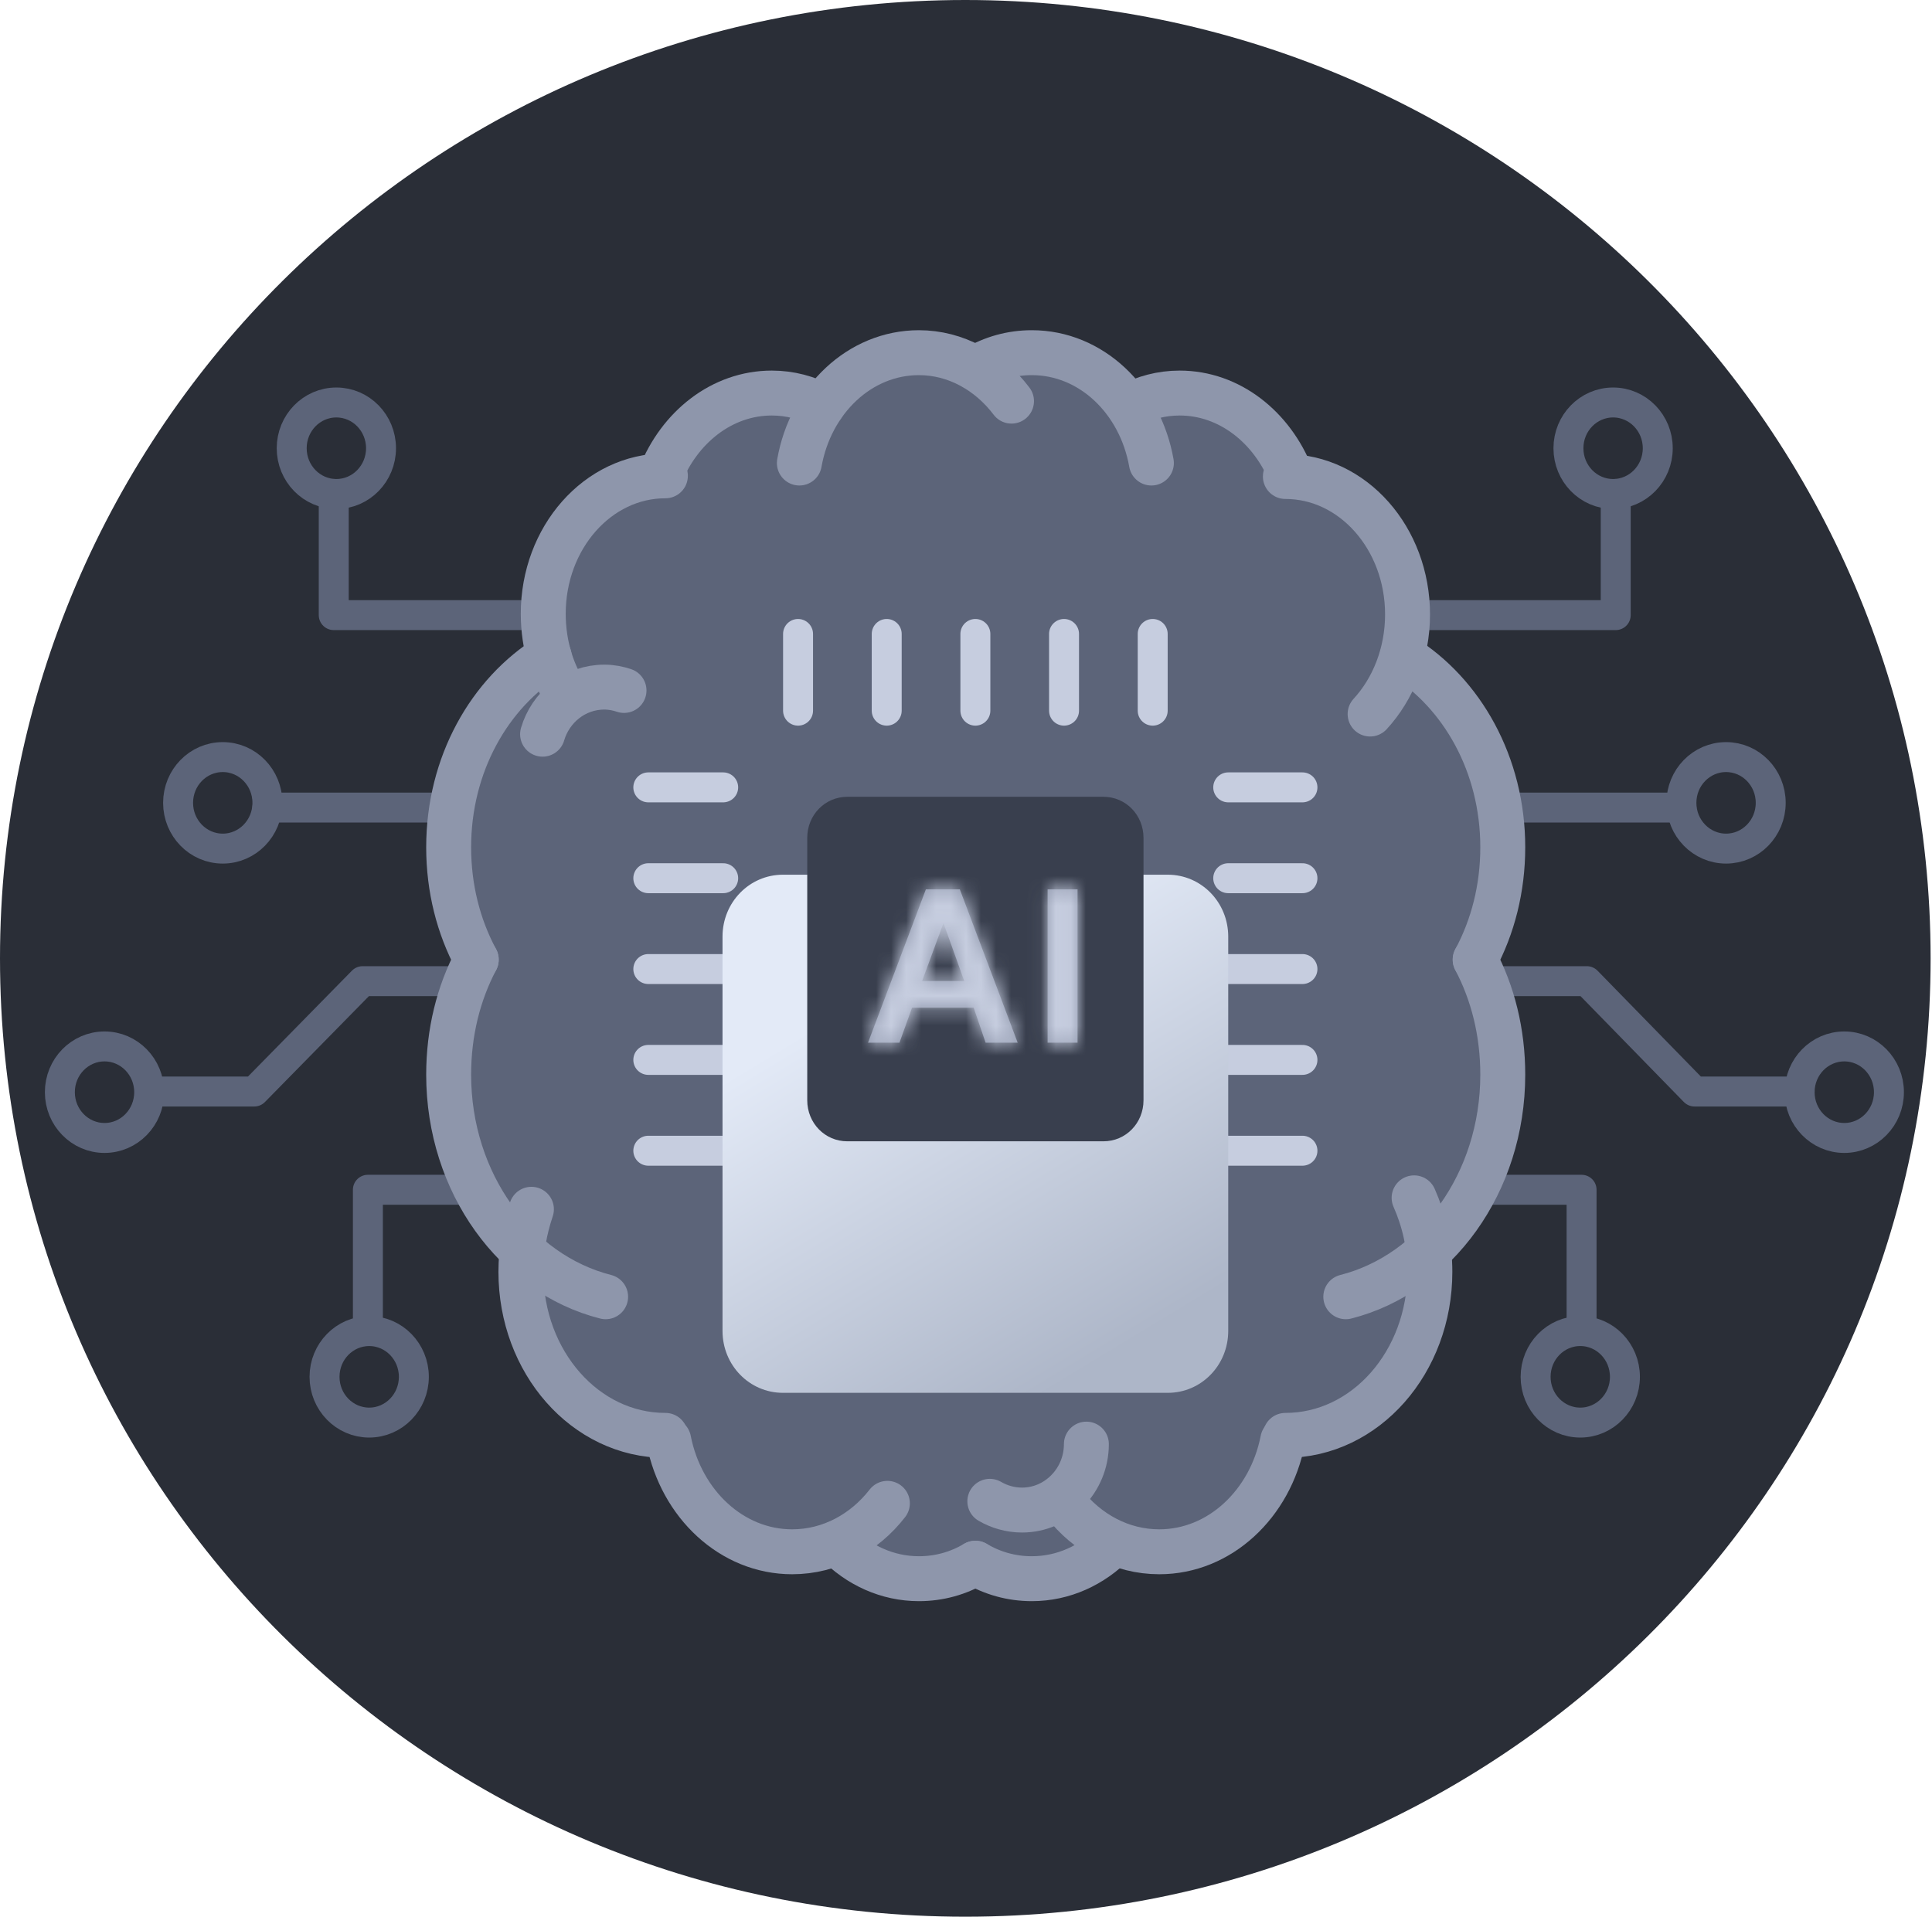 <svg width="129" height="128" viewBox="0 0 129 128" fill="none" xmlns="http://www.w3.org/2000/svg">
<path d="M64.454 128C100.05 128 128.907 99.346 128.907 64C128.907 28.654 100.05 0 64.454 0C28.857 0 0 28.654 0 64C0 99.346 28.857 128 64.454 128Z" fill="#2A2E37"/>
<path d="M94.683 41.078H107.882V32.989" stroke="#5C6479" stroke-width="2" stroke-miterlimit="10" stroke-linecap="round" stroke-linejoin="round"/>
<path d="M100.34 53.93H112.268" stroke="#5C6479" stroke-width="2" stroke-miterlimit="10" stroke-linecap="round" stroke-linejoin="round"/>
<path d="M99.332 65.523H105.953L113.145 72.893H120.161" stroke="#5C6479" stroke-width="2" stroke-miterlimit="10" stroke-linecap="round" stroke-linejoin="round"/>
<path d="M98.454 79.454H105.602V88.846" stroke="#5C6479" stroke-width="2" stroke-miterlimit="10" stroke-linecap="round" stroke-linejoin="round"/>
<path d="M107.707 32.989C109.354 32.989 110.689 31.621 110.689 29.933C110.689 28.246 109.354 26.878 107.707 26.878C106.06 26.878 104.725 28.246 104.725 29.933C104.725 31.621 106.06 32.989 107.707 32.989Z" stroke="#5C6479" stroke-width="2" stroke-miterlimit="10" stroke-linecap="round" stroke-linejoin="round"/>
<path d="M105.515 95.002C107.162 95.002 108.497 93.633 108.497 91.946C108.497 90.258 107.162 88.89 105.515 88.89C103.868 88.89 102.533 90.258 102.533 91.946C102.533 93.633 103.868 95.002 105.515 95.002Z" stroke="#5C6479" stroke-width="2" stroke-miterlimit="10" stroke-linecap="round" stroke-linejoin="round"/>
<path d="M123.143 75.994C124.79 75.994 126.125 74.626 126.125 72.938C126.125 71.25 124.79 69.882 123.143 69.882C121.496 69.882 120.161 71.25 120.161 72.938C120.161 74.626 121.496 75.994 123.143 75.994Z" stroke="#5C6479" stroke-width="2" stroke-miterlimit="10" stroke-linecap="round" stroke-linejoin="round"/>
<path d="M115.25 56.671C116.896 56.671 118.231 55.303 118.231 53.615C118.231 51.927 116.896 50.559 115.25 50.559C113.603 50.559 112.268 51.927 112.268 53.615C112.268 55.303 113.603 56.671 115.25 56.671Z" stroke="#5C6479" stroke-width="2" stroke-miterlimit="10" stroke-linecap="round" stroke-linejoin="round"/>
<path d="M35.439 41.078H22.284V32.989" stroke="#5C6479" stroke-width="2" stroke-miterlimit="10" stroke-linecap="round" stroke-linejoin="round"/>
<path d="M29.826 53.93H17.854" stroke="#5C6479" stroke-width="2" stroke-miterlimit="10" stroke-linecap="round" stroke-linejoin="round"/>
<path d="M30.791 65.523H24.213L16.977 72.893H10.005" stroke="#5C6479" stroke-width="2" stroke-miterlimit="10" stroke-linecap="round" stroke-linejoin="round"/>
<path d="M31.668 79.454H24.564V88.846" stroke="#5C6479" stroke-width="2" stroke-miterlimit="10" stroke-linecap="round" stroke-linejoin="round"/>
<path d="M22.459 32.989C24.105 32.989 25.441 31.621 25.441 29.933C25.441 28.246 24.105 26.878 22.459 26.878C20.812 26.878 19.477 28.246 19.477 29.933C19.477 31.621 20.812 32.989 22.459 32.989Z" stroke="#5C6479" stroke-width="2" stroke-miterlimit="10" stroke-linecap="round" stroke-linejoin="round"/>
<path d="M24.651 95.002C26.298 95.002 27.633 93.634 27.633 91.946C27.633 90.259 26.298 88.891 24.651 88.891C23.005 88.891 21.669 90.259 21.669 91.946C21.669 93.634 23.005 95.002 24.651 95.002Z" stroke="#5C6479" stroke-width="2" stroke-miterlimit="10" stroke-linecap="round" stroke-linejoin="round"/>
<path d="M6.979 75.994C8.626 75.994 9.961 74.626 9.961 72.938C9.961 71.25 8.626 69.882 6.979 69.882C5.332 69.882 3.997 71.25 3.997 72.938C3.997 74.626 5.332 75.994 6.979 75.994Z" stroke="#5C6479" stroke-width="2" stroke-miterlimit="10" stroke-linecap="round" stroke-linejoin="round"/>
<path d="M14.873 56.671C16.52 56.671 17.855 55.303 17.855 53.615C17.855 51.927 16.52 50.559 14.873 50.559C13.226 50.559 11.891 51.927 11.891 53.615C11.891 55.303 13.226 56.671 14.873 56.671Z" stroke="#5C6479" stroke-width="2" stroke-miterlimit="10" stroke-linecap="round" stroke-linejoin="round"/>
<path d="M98.499 64.085C99.683 66.332 100.34 68.983 100.34 71.769C100.34 76.488 98.411 80.757 95.429 83.543C95.473 83.992 95.517 84.442 95.517 84.936C95.517 90.957 91.175 95.856 85.869 95.856C85.825 95.856 85.781 95.856 85.738 95.856C84.992 100.304 81.572 103.675 77.406 103.675C76.353 103.675 75.345 103.45 74.424 103.045C72.977 104.528 71.047 105.472 68.942 105.472C67.583 105.472 66.311 105.113 65.171 104.394C64.031 105.068 62.759 105.472 61.4 105.472C59.295 105.472 57.365 104.573 55.918 103.045C54.997 103.45 53.989 103.675 52.936 103.675C48.814 103.675 45.35 100.304 44.604 95.856C44.56 95.856 44.517 95.856 44.473 95.856C39.123 95.856 34.825 90.957 34.825 84.936C34.825 84.487 34.869 83.992 34.913 83.543C31.931 80.757 30.002 76.533 30.002 71.769C30.002 68.938 30.659 66.332 31.843 64.085C30.659 61.883 30.002 59.322 30.002 56.581C30.002 51.053 32.72 46.245 36.711 43.819C36.448 42.92 36.316 42.021 36.316 41.032C36.316 36.089 39.781 32.045 44.122 31.82C45.394 28.585 48.244 26.293 51.577 26.293C52.805 26.293 53.945 26.608 54.953 27.147C56.444 24.99 58.769 23.552 61.4 23.552C62.759 23.552 64.031 23.956 65.171 24.631C66.311 23.956 67.583 23.552 68.942 23.552C71.573 23.552 73.897 24.945 75.388 27.147C76.441 26.608 77.581 26.293 78.765 26.293C82.098 26.293 84.948 28.54 86.22 31.82C90.561 32.045 94.026 36.089 94.026 41.032C94.026 41.976 93.894 42.92 93.631 43.819C97.621 46.29 100.34 51.098 100.34 56.581C100.34 59.322 99.639 61.883 98.499 64.085Z" fill="#5C6479"/>
<path d="M31.799 64.085C30.615 61.883 29.957 59.322 29.957 56.581C29.957 51.054 32.676 46.29 36.667 43.819" stroke="#8E96AB" stroke-width="3" stroke-miterlimit="10" stroke-linecap="round" stroke-linejoin="round"/>
<path d="M40.438 86.599C34.43 85.071 29.957 79.004 29.957 71.769C29.957 68.938 30.615 66.332 31.799 64.085" stroke="#8E96AB" stroke-width="3" stroke-miterlimit="10" stroke-linecap="round" stroke-linejoin="round"/>
<path d="M44.429 95.856C39.079 95.856 34.781 90.957 34.781 84.936C34.781 83.453 35.044 82.06 35.483 80.757" stroke="#8E96AB" stroke-width="3" stroke-miterlimit="10" stroke-linecap="round" stroke-linejoin="round"/>
<path d="M59.251 100.394C57.716 102.371 55.436 103.63 52.892 103.63C48.858 103.63 45.481 100.439 44.648 96.17" stroke="#8E96AB" stroke-width="3" stroke-miterlimit="10" stroke-linecap="round" stroke-linejoin="round"/>
<path d="M65.127 104.394C63.987 105.068 62.715 105.427 61.355 105.427C59.251 105.427 57.321 104.529 55.874 103.046" stroke="#8E96AB" stroke-width="3" stroke-miterlimit="10" stroke-linecap="round" stroke-linejoin="round"/>
<path d="M37.939 46.56C36.886 45.032 36.273 43.1 36.273 40.988C36.273 35.91 39.912 31.776 44.429 31.776" stroke="#8E96AB" stroke-width="3" stroke-miterlimit="10" stroke-linecap="round" stroke-linejoin="round"/>
<path d="M44.078 31.776C45.35 28.54 48.2 26.248 51.533 26.248C52.761 26.248 53.901 26.563 54.91 27.102" stroke="#8E96AB" stroke-width="3" stroke-miterlimit="10" stroke-linecap="round" stroke-linejoin="round"/>
<path d="M53.374 30.922C54.12 26.698 57.409 23.552 61.356 23.552C63.811 23.552 66.048 24.81 67.539 26.788" stroke="#8E96AB" stroke-width="3" stroke-miterlimit="10" stroke-linecap="round" stroke-linejoin="round"/>
<path d="M98.499 64.085C99.683 61.883 100.34 59.322 100.34 56.581C100.34 51.054 97.621 46.29 93.631 43.819" stroke="#8E96AB" stroke-width="3" stroke-miterlimit="10" stroke-linecap="round" stroke-linejoin="round"/>
<path d="M89.859 86.599C95.867 85.071 100.34 79.004 100.34 71.769C100.34 68.938 99.682 66.332 98.498 64.085" stroke="#8E96AB" stroke-width="3" stroke-miterlimit="10" stroke-linecap="round" stroke-linejoin="round"/>
<path d="M85.825 95.856C91.175 95.856 95.473 90.958 95.473 84.936C95.473 83.139 95.078 81.476 94.42 79.993" stroke="#8E96AB" stroke-width="3" stroke-miterlimit="10" stroke-linecap="round" stroke-linejoin="round"/>
<path d="M71.047 100.394C72.582 102.371 74.862 103.63 77.405 103.63C81.44 103.63 84.817 100.439 85.65 96.17" stroke="#8E96AB" stroke-width="3" stroke-miterlimit="10" stroke-linecap="round" stroke-linejoin="round"/>
<path d="M65.127 104.394C66.267 105.068 67.539 105.427 68.898 105.427C71.003 105.427 72.933 104.529 74.38 103.046" stroke="#8E96AB" stroke-width="3" stroke-miterlimit="10" stroke-linecap="round" stroke-linejoin="round"/>
<path d="M91.482 47.684C93.017 46.021 93.982 43.639 93.982 41.033C93.982 35.955 90.342 31.821 85.825 31.821" stroke="#8E96AB" stroke-width="3" stroke-miterlimit="10" stroke-linecap="round" stroke-linejoin="round"/>
<path d="M86.22 31.776C84.948 28.54 82.098 26.248 78.765 26.248C77.537 26.248 76.397 26.563 75.388 27.102" stroke="#8E96AB" stroke-width="3" stroke-miterlimit="10" stroke-linecap="round" stroke-linejoin="round"/>
<path d="M76.879 30.922C76.134 26.698 72.845 23.552 68.898 23.552C67.539 23.552 66.267 23.912 65.127 24.586" stroke="#8E96AB" stroke-width="3" stroke-miterlimit="10" stroke-linecap="round" stroke-linejoin="round"/>
<path d="M53.286 47.459V42.336" stroke="#C6CDDF" stroke-width="2" stroke-miterlimit="10" stroke-linecap="round" stroke-linejoin="round"/>
<path d="M59.206 47.459V42.336" stroke="#C6CDDF" stroke-width="2" stroke-miterlimit="10" stroke-linecap="round" stroke-linejoin="round"/>
<path d="M65.126 47.459V42.336" stroke="#C6CDDF" stroke-width="2" stroke-miterlimit="10" stroke-linecap="round" stroke-linejoin="round"/>
<path d="M71.046 47.459V42.336" stroke="#C6CDDF" stroke-width="2" stroke-miterlimit="10" stroke-linecap="round" stroke-linejoin="round"/>
<path d="M76.966 47.459V42.336" stroke="#C6CDDF" stroke-width="2" stroke-miterlimit="10" stroke-linecap="round" stroke-linejoin="round"/>
<path d="M53.286 87.093V82.015" stroke="#C6CDDF" stroke-width="2" stroke-miterlimit="10" stroke-linecap="round" stroke-linejoin="round"/>
<path d="M59.206 87.093V82.015" stroke="#C6CDDF" stroke-width="2" stroke-miterlimit="10" stroke-linecap="round" stroke-linejoin="round"/>
<path d="M65.126 87.093V82.015" stroke="#C6CDDF" stroke-width="2" stroke-miterlimit="10" stroke-linecap="round" stroke-linejoin="round"/>
<path d="M71.046 87.093V82.015" stroke="#C6CDDF" stroke-width="2" stroke-miterlimit="10" stroke-linecap="round" stroke-linejoin="round"/>
<path d="M76.966 87.093V82.015" stroke="#C6CDDF" stroke-width="2" stroke-miterlimit="10" stroke-linecap="round" stroke-linejoin="round"/>
<path d="M82.009 52.581H86.965" stroke="#C6CDDF" stroke-width="2" stroke-miterlimit="10" stroke-linecap="round" stroke-linejoin="round"/>
<path d="M82.009 58.648H86.965" stroke="#C6CDDF" stroke-width="2" stroke-miterlimit="10" stroke-linecap="round" stroke-linejoin="round"/>
<path d="M82.009 64.714H86.965" stroke="#C6CDDF" stroke-width="2" stroke-miterlimit="10" stroke-linecap="round" stroke-linejoin="round"/>
<path d="M82.009 70.781H86.965" stroke="#C6CDDF" stroke-width="2" stroke-miterlimit="10" stroke-linecap="round" stroke-linejoin="round"/>
<path d="M82.009 76.847H86.965" stroke="#C6CDDF" stroke-width="2" stroke-miterlimit="10" stroke-linecap="round" stroke-linejoin="round"/>
<path d="M43.288 52.581H48.287" stroke="#C6CDDF" stroke-width="2" stroke-miterlimit="10" stroke-linecap="round" stroke-linejoin="round"/>
<path d="M43.288 58.648H48.287" stroke="#C6CDDF" stroke-width="2" stroke-miterlimit="10" stroke-linecap="round" stroke-linejoin="round"/>
<path d="M43.288 64.714H48.287" stroke="#C6CDDF" stroke-width="2" stroke-miterlimit="10" stroke-linecap="round" stroke-linejoin="round"/>
<path d="M43.288 70.781H48.287" stroke="#C6CDDF" stroke-width="2" stroke-miterlimit="10" stroke-linecap="round" stroke-linejoin="round"/>
<path d="M43.288 76.847H48.287" stroke="#C6CDDF" stroke-width="2" stroke-miterlimit="10" stroke-linecap="round" stroke-linejoin="round"/>
<g filter="url(#filter0_d_121_6668)">
<path d="M77.975 82.015H52.278C50.041 82.015 48.243 80.173 48.243 77.881V51.548C48.243 49.256 50.041 47.414 52.278 47.414H77.975C80.211 47.414 82.009 49.256 82.009 51.548V77.881C82.009 80.173 80.211 82.015 77.975 82.015Z" fill="url(#paint0_linear_121_6668)"/>
</g>
<path d="M73.677 76.218H56.575C55.084 76.218 53.9 75.005 53.9 73.477V55.952C53.9 54.424 55.084 53.211 56.575 53.211H73.677C75.168 53.211 76.352 54.424 76.352 55.952V73.477C76.352 75.005 75.168 76.218 73.677 76.218Z" fill="#393F4E"/>
<mask id="path-57-inside-1_121_6668" fill="white">
<path d="M65.012 67.295H60.897L60.057 69.632H57.958L61.821 59.392H64.088L67.951 69.632H65.809L65.012 67.295ZM61.569 65.511H64.382L62.996 61.644L61.569 65.511Z"/>
</mask>
<path d="M65.012 67.295H60.897L60.057 69.632H57.958L61.821 59.392H64.088L67.951 69.632H65.809L65.012 67.295ZM61.569 65.511H64.382L62.996 61.644L61.569 65.511Z" fill="#8E96AB"/>
<path d="M65.012 67.295L66.904 66.649L66.442 65.295H65.012V67.295ZM60.897 67.295V65.295H59.49L59.015 66.619L60.897 67.295ZM60.057 69.632V71.632H61.464L61.94 70.309L60.057 69.632ZM57.958 69.632L56.087 68.926L55.066 71.632H57.958V69.632ZM61.821 59.392V57.392H60.438L59.95 58.686L61.821 59.392ZM64.088 59.392L65.959 58.686L65.471 57.392H64.088V59.392ZM67.951 69.632V71.632H70.843L69.822 68.926L67.951 69.632ZM65.809 69.632L63.917 70.278L64.379 71.632H65.809V69.632ZM61.569 65.511L59.693 64.818L58.699 67.511H61.569V65.511ZM64.382 65.511V67.511H67.223L66.265 64.836L64.382 65.511ZM62.996 61.644L64.879 60.97L63.025 55.794L61.12 60.952L62.996 61.644ZM65.012 65.295H60.897V69.295H65.012V65.295ZM59.015 66.619L58.175 68.956L61.94 70.309L62.779 67.972L59.015 66.619ZM60.057 67.632H57.958V71.632H60.057V67.632ZM59.829 70.338L63.692 60.098L59.95 58.686L56.087 68.926L59.829 70.338ZM61.821 61.392H64.088V57.392H61.821V61.392ZM62.217 60.098L66.079 70.338L69.822 68.926L65.959 58.686L62.217 60.098ZM67.951 67.632H65.809V71.632H67.951V67.632ZM67.702 68.986L66.904 66.649L63.119 67.942L63.917 70.278L67.702 68.986ZM61.569 67.511H64.382V63.511H61.569V67.511ZM66.265 64.836L64.879 60.97L61.114 62.319L62.499 66.186L66.265 64.836ZM61.12 60.952L59.693 64.818L63.445 66.204L64.873 62.337L61.12 60.952Z" fill="#C6CDDF" mask="url(#path-57-inside-1_121_6668)"/>
<mask id="path-59-inside-2_121_6668" fill="white">
<path d="M69.949 69.59V59.392H71.948V69.632H69.949V69.59Z"/>
</mask>
<path d="M69.949 69.59V59.392H71.948V69.632H69.949V69.59Z" fill="#8E96AB"/>
<path d="M69.949 59.392V57.392H67.949V59.392H69.949ZM71.948 59.392H73.948V57.392H71.948V59.392ZM71.948 69.632V71.632H73.948V69.632H71.948ZM69.949 69.632H67.949V71.632H69.949V69.632ZM71.949 69.59V59.392H67.949V69.59H71.949ZM69.949 61.392H71.948V57.392H69.949V61.392ZM69.948 59.392V69.632H73.948V59.392H69.948ZM71.948 67.632H69.949V71.632H71.948V67.632ZM71.949 69.632V69.59H67.949V69.632H71.949Z" fill="#C6CDDF" mask="url(#path-59-inside-2_121_6668)"/>
<path d="M36.228 49.031C36.754 47.234 38.377 45.886 40.35 45.886C40.833 45.886 41.271 45.976 41.666 46.11" stroke="#8E96AB" stroke-width="3" stroke-miterlimit="10" stroke-linecap="round" stroke-linejoin="round"/>
<path d="M72.538 96.44C72.538 98.866 70.608 100.844 68.24 100.844C67.451 100.844 66.705 100.619 66.091 100.259" stroke="#8E96AB" stroke-width="3" stroke-miterlimit="10" stroke-linecap="round" stroke-linejoin="round"/>
<defs>
<filter id="filter0_d_121_6668" x="26.243" y="36.414" width="77.766" height="78.601" filterUnits="userSpaceOnUse" color-interpolation-filters="sRGB">
<feFlood flood-opacity="0" result="BackgroundImageFix"/>
<feColorMatrix in="SourceAlpha" type="matrix" values="0 0 0 0 0 0 0 0 0 0 0 0 0 0 0 0 0 0 127 0" result="hardAlpha"/>
<feOffset dy="11"/>
<feGaussianBlur stdDeviation="11"/>
<feColorMatrix type="matrix" values="0 0 0 0 0 0 0 0 0 0 0 0 0 0 0 0 0 0 0.27 0"/>
<feBlend mode="normal" in2="BackgroundImageFix" result="effect1_dropShadow_121_6668"/>
<feBlend mode="normal" in="SourceGraphic" in2="effect1_dropShadow_121_6668" result="shape"/>
</filter>
<linearGradient id="paint0_linear_121_6668" x1="55.989" y1="56.497" x2="71.047" y2="81.375" gradientUnits="userSpaceOnUse">
<stop stop-color="#E3EAF7"/>
<stop offset="1" stop-color="#ADB6C8"/>
</linearGradient>
</defs>
</svg>
